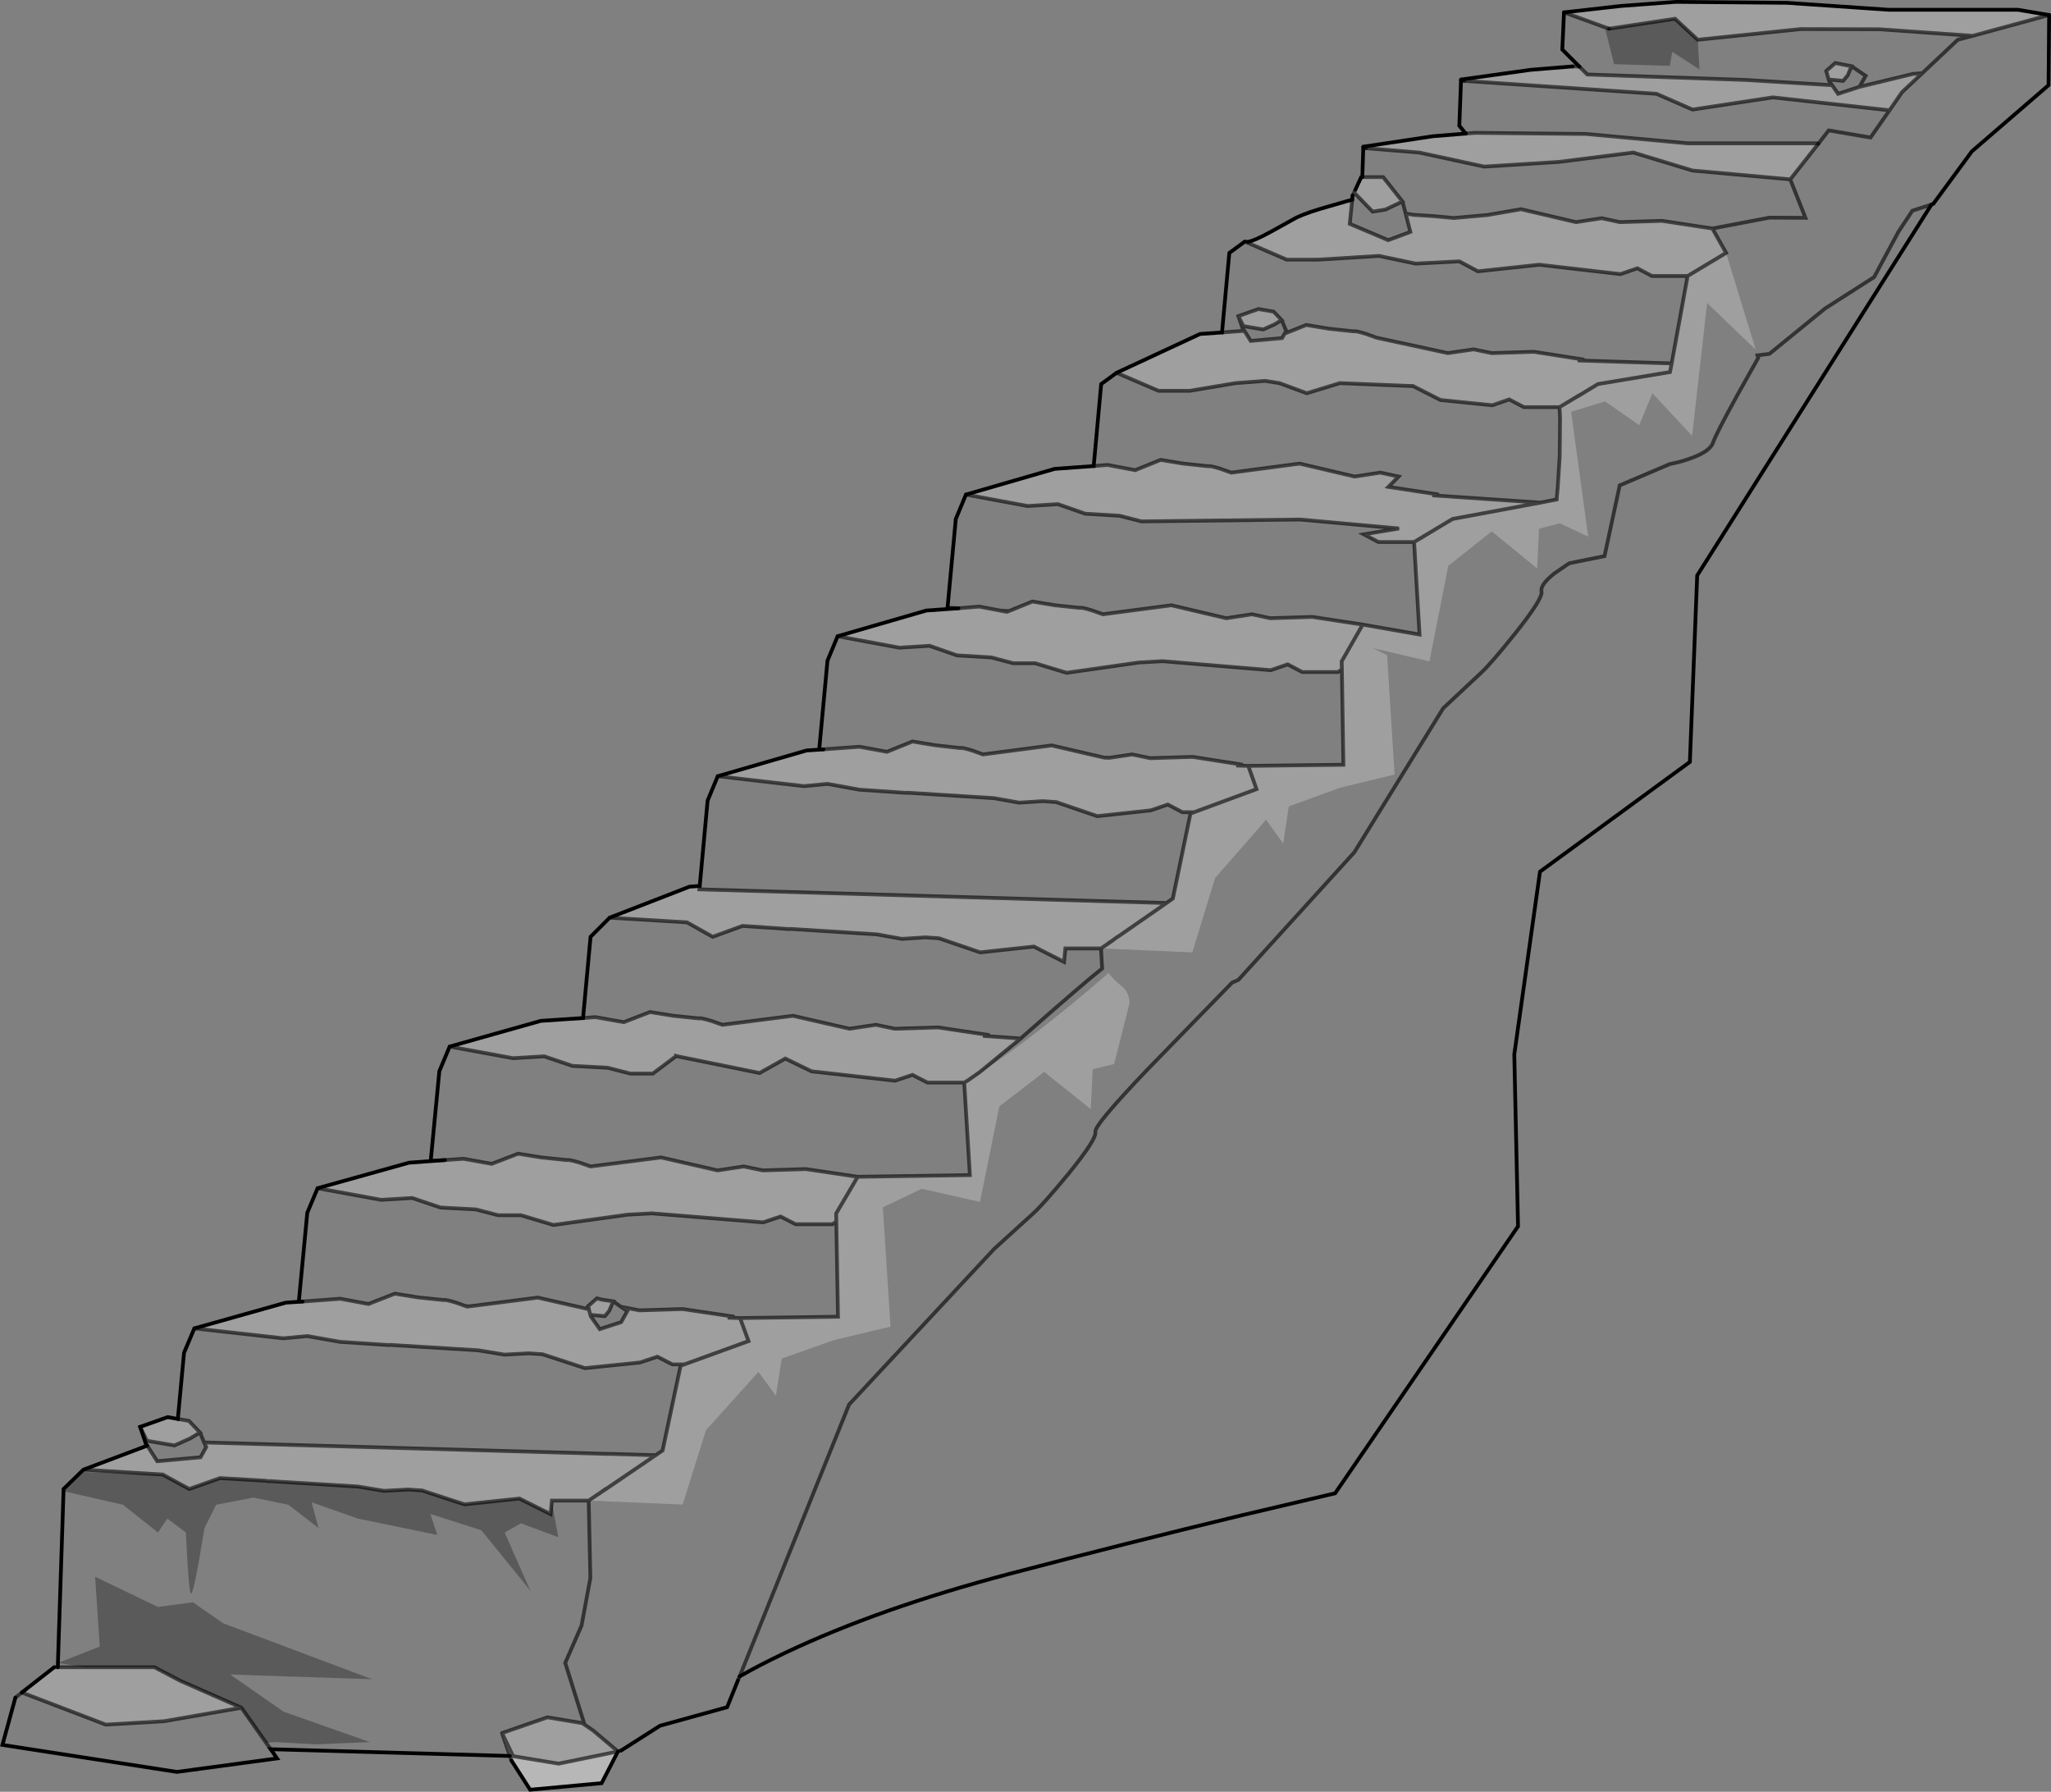 <?xml version="1.0" encoding="UTF-8" standalone="no"?>
<svg xmlns:xlink="http://www.w3.org/1999/xlink" height="477.5px" width="546.65px" xmlns="http://www.w3.org/2000/svg">
  <rect width="100%" height="100%" fill="#808080" stroke="none"/>
  <g transform="matrix(1.0, 0.0, 0.0, 1.0, 273.4, 238.7)">
    <path d="M229.95 -208.95 L229.8 -209.35 199.1 -212.75 177.7 -209.5 168.1 -213.7 116.8 -217.15 116.0 -217.5 134.6 -220.1 145.75 -221.0 147.55 -220.95 149.65 -218.85 191.8 -217.4 214.9 -216.0 216.5 -213.7 222.2 -215.55 236.45 -219.0 238.95 -219.2 233.55 -214.15 229.75 -208.65 229.95 -208.95 M117.25 -203.1 L119.75 -203.3 149.35 -203.0 176.45 -200.5 210.9 -200.5 211.25 -200.4 203.75 -190.9 177.7 -193.25 161.9 -198.05 142.05 -195.55 122.2 -194.3 104.85 -198.05 90.7 -199.2 89.95 -199.6 108.55 -202.4 117.25 -203.1 M179.1 -228.1 L173.05 -233.7 155.45 -231.05 143.45 -235.4 158.5 -237.1 173.2 -238.2 202.85 -237.95 229.95 -236.1 264.4 -236.1 272.75 -234.7 252.4 -229.15 227.5 -230.9 206.55 -230.95 179.1 -228.1 M214.05 -217.5 L214.0 -217.5 213.35 -219.8 215.75 -221.9 220.1 -221.05 219.05 -218.6 217.85 -217.15 214.05 -217.5 M-267.55 212.35 L-267.6 212.35 -258.95 205.6 -258.0 205.6 -250.85 205.6 -232.25 205.6 -225.4 209.2 -209.05 216.4 -229.7 220.0 -245.2 220.9 -267.55 212.35 M-251.15 152.95 L-234.15 146.55 -231.5 150.7 -219.95 149.65 -218.45 146.95 -219.0 145.7 -111.45 148.75 -111.55 148.75 -110.5 148.75 -98.65 149.1 -96.8 147.85 -92.0 125.25 -91.0 124.9 -73.9 118.7 -76.15 112.55 -73.9 118.7 -91.0 124.9 -94.2 124.9 -98.2 122.85 -102.85 124.4 -117.5 125.9 -128.8 122.2 -132.5 121.95 -138.95 122.3 -145.9 121.15 -169.5 119.7 -169.8 119.75 -182.7 118.9 -191.5 117.35 -197.9 117.95 -221.6 115.3 -197.25 108.45 -192.75 108.15 -182.7 107.4 -175.2 108.8 -168.15 106.05 -161.95 107.05 -155.15 107.75 Q-154.7 107.55 -151.7 108.5 L-149.2 109.4 -148.85 109.5 -148.05 109.4 -130.05 107.1 -116.45 110.2 -116.7 109.4 -114.3 107.3 -112.95 107.65 -109.95 108.1 -110.95 110.45 -111.0 110.6 -112.2 112.05 -116.0 111.7 -115.9 112.15 -113.55 115.5 -107.85 113.65 -106.2 110.7 -107.9 109.55 -102.95 110.5 -91.45 110.15 -77.65 112.2 -79.45 112.45 -76.15 112.55 -50.05 112.2 -50.5 86.85 -50.55 84.7 -44.8 74.9 -50.55 84.7 -50.5 86.85 -51.55 87.55 -61.35 87.55 -61.45 87.5 -65.35 85.5 -70.0 87.05 -99.65 84.65 -106.1 85.0 -125.9 87.75 -134.55 85.15 -140.6 85.15 -146.6 83.6 -156.0 83.1 -163.55 80.55 -171.8 81.05 -188.75 77.95 -164.4 71.15 -154.8 70.45 -149.85 70.1 -142.35 71.45 -135.3 68.75 -129.1 69.75 -122.3 70.45 Q-121.85 70.25 -118.85 71.15 L-116.0 72.15 -97.2 69.75 -82.15 73.2 -75.15 72.15 -70.1 73.2 -58.6 72.85 -44.8 74.9 -14.9 74.45 -16.4 49.8 -15.55 49.3 -16.4 49.8 -26.2 49.8 -30.2 47.75 -34.85 49.3 -57.1 46.8 -64.1 43.4 -70.95 47.25 -93.05 42.75 -93.2 42.7 -93.2 42.75 -99.4 47.4 -105.4 47.4 -111.45 45.85 -120.85 45.35 -128.35 42.8 -136.65 43.3 -153.55 40.2 -129.25 33.35 -118.0 32.6 -114.7 32.35 -107.15 33.7 -100.15 31.0 -93.9 32.0 -87.1 32.7 Q-86.65 32.5 -83.7 33.4 L-80.85 34.4 -62.05 32.0 -47.0 35.45 -39.95 34.4 -34.95 35.45 -23.4 35.1 -9.65 37.15 -11.4 37.35 -1.35 38.05 -12.45 47.15 -12.55 47.2 -15.55 49.3 Q-7.7 44.6 3.6 35.8 12.9 28.6 22.1 20.55 22.8 21.9 25.55 24.1 27.55 25.65 27.65 28.65 L23.55 44.85 17.85 46.25 17.3 56.85 4.9 46.95 -7.05 56.15 -12.2 81.6 -27.75 78.1 -38.1 83.05 -36.05 114.85 -51.05 118.4 -65.05 123.35 -66.6 133.25 -71.25 126.9 -85.25 142.45 -91.45 162.25 -116.5 161.2 -114.95 160.15 -116.5 161.2 -126.3 161.2 -126.35 161.8 -126.65 164.8 -134.95 160.65 -149.6 162.2 -160.9 158.5 -164.6 158.25 -171.05 158.6 -178.0 157.45 -201.6 156.0 -201.9 156.05 -202.7 155.9 -214.75 155.2 -222.95 158.1 -229.95 154.3 -230.0 154.25 -251.15 152.95 M-236.05 141.55 L-228.7 138.95 -226.0 139.45 -223.05 139.95 -220.1 143.05 -222.75 144.65 -226.9 146.5 -234.25 145.25 -236.05 141.55 M-110.9 5.85 L-89.65 -2.4 -86.9 -2.6 -87.0 -1.7 37.45 1.95 36.85 2.4 37.5 1.95 39.2 0.75 43.9 -21.9 44.85 -22.25 61.5 -28.4 59.3 -34.6 61.5 -28.4 44.85 -22.25 41.75 -22.25 37.85 -24.3 33.35 -22.75 19.05 -21.2 8.1 -24.95 4.5 -25.2 -1.75 -24.8 -8.5 -26.0 -31.5 -27.45 -31.75 -27.4 -44.3 -28.25 -52.85 -29.8 -59.1 -29.2 -82.1 -31.85 -58.45 -38.7 -53.95 -39.0 -44.3 -39.7 -37.0 -38.35 -30.2 -41.1 -24.15 -40.1 -17.5 -39.35 Q-17.05 -39.55 -14.15 -38.65 L-11.4 -37.65 6.9 -40.05 20.9 -36.8 21.5 -36.65 22.3 -36.75 28.35 -37.65 33.2 -36.65 44.45 -37.0 57.85 -34.9 56.1 -34.7 59.3 -34.6 84.65 -34.9 84.25 -60.3 84.2 -62.45 89.8 -72.25 84.2 -62.45 84.25 -60.3 83.2 -59.6 73.7 -59.6 69.8 -61.65 65.3 -60.1 36.45 -62.5 30.15 -62.15 10.9 -59.4 2.5 -61.95 -3.35 -61.95 -9.2 -63.5 -18.35 -64.05 -25.65 -66.6 -33.7 -66.1 -50.15 -69.15 -26.5 -76.0 -17.95 -76.6 -12.4 -77.05 -6.9 -76.0 -5.05 -75.65 -4.5 -75.85 1.75 -78.4 7.8 -77.4 14.45 -76.7 Q14.9 -76.9 17.75 -76.0 L20.55 -75.0 38.8 -77.4 53.45 -73.95 60.3 -75.0 65.15 -73.95 76.35 -74.3 89.8 -72.25 104.95 -69.6 103.5 -94.25 113.75 -100.4 137.15 -104.75 113.75 -100.4 103.5 -94.25 94.0 -94.25 90.1 -96.3 99.1 -97.8 99.45 -97.85 99.0 -97.9 73.1 -100.25 30.85 -99.75 25.0 -101.25 15.85 -101.8 8.55 -104.35 0.5 -103.85 -15.95 -106.9 7.7 -113.75 18.1 -114.5 21.8 -114.8 29.15 -113.4 35.95 -116.15 42.0 -115.15 48.65 -114.45 Q49.1 -114.65 51.95 -113.75 L54.75 -112.75 73.0 -115.15 87.65 -111.7 94.5 -112.75 99.35 -111.7 96.65 -108.95 110.1 -106.9 108.35 -106.7 137.15 -104.75 141.5 -105.6 141.5 -105.65 141.8 -109.05 142.3 -117.05 142.4 -127.05 142.35 -128.35 142.25 -130.2 132.75 -130.2 128.85 -132.25 124.35 -130.7 110.55 -132.1 103.25 -135.8 103.15 -135.85 102.15 -135.85 83.7 -136.6 74.9 -133.9 67.6 -136.6 63.75 -137.2 55.9 -136.6 43.7 -134.55 35.4 -134.55 24.2 -139.35 46.45 -149.7 52.3 -150.1 58.25 -150.55 59.95 -147.85 68.3 -148.6 69.0 -149.8 74.75 -152.1 80.8 -151.1 87.4 -150.4 Q87.85 -150.6 90.75 -149.7 L93.5 -148.7 112.5 -144.6 119.35 -145.6 124.2 -144.6 135.45 -144.95 148.85 -142.85 147.1 -142.65 172.15 -141.85 171.7 -139.55 152.5 -136.35 147.55 -133.35 152.5 -136.35 171.7 -139.55 172.15 -141.85 176.4 -165.15 166.9 -165.15 163.0 -167.2 158.5 -165.65 136.85 -168.15 120.5 -166.4 115.55 -169.05 103.9 -168.45 94.15 -170.5 77.85 -169.5 69.55 -169.5 58.45 -174.3 59.2 -174.25 Q60.85 -174.5 65.25 -176.9 L72.2 -180.75 Q75.3 -182.2 80.95 -183.75 L87.0 -185.5 86.35 -179.05 96.6 -174.7 102.5 -176.9 101.25 -181.8 103.35 -181.45 108.75 -181.1 114.1 -180.6 123.05 -181.4 132.0 -182.95 146.65 -179.5 153.5 -180.55 158.35 -179.5 169.55 -179.85 183.0 -177.8 186.65 -171.3 176.4 -165.15 186.65 -171.3 194.55 -145.5 181.6 -157.95 177.6 -122.55 167.0 -133.9 163.5 -125.4 154.4 -131.75 145.35 -128.95 149.9 -95.7 142.35 -99.25 136.8 -97.8 136.3 -87.2 124.2 -97.1 112.6 -87.9 107.6 -62.45 92.45 -66.0 96.3 -64.1 98.3 -32.3 83.7 -28.75 70.1 -23.8 68.6 -13.9 64.05 -20.25 50.45 -4.7 44.4 15.1 20.05 14.05 21.45 13.1 20.05 14.05 10.55 14.05 10.2 17.65 2.15 13.55 -12.15 15.1 -23.1 11.35 -26.7 11.1 -33.0 11.5 -39.7 10.3 -62.7 8.85 -62.95 8.9 -75.5 8.05 -83.45 10.95 -90.3 7.1 -110.9 5.85 M87.85 -188.15 L89.4 -191.5 89.7 -191.5 95.25 -191.5 100.4 -185.0 95.85 -182.85 92.45 -182.3 87.5 -187.4 87.85 -188.15 M146.75 -132.9 L142.25 -130.2 146.75 -132.9 147.05 -133.05 147.55 -133.35 147.4 -133.3 146.75 -132.9 M24.6 10.9 L36.85 2.4 24.6 10.9 24.45 10.95 22.8 12.15 22.25 12.5 21.45 13.1 23.4 11.75 24.6 10.9 M56.65 -154.45 L62.0 -156.35 66.05 -155.65 68.2 -153.4 66.3 -152.25 63.3 -150.9 58.0 -151.8 56.65 -154.45 M-111.8 158.05 L-98.65 149.1 -111.8 158.05 -112.0 158.1 -113.65 159.3 -114.25 159.65 -114.95 160.15 -113.9 159.45 -113.4 159.1 -111.8 158.05 M-117.6 220.9 L-115.55 222.3 -115.15 222.6 -108.7 228.05 -124.5 231.3 -136.65 229.3 -139.6 223.15 -127.5 218.95 -118.2 220.5 -117.6 220.9 M-116.45 110.2 L-116.45 110.3 -116.05 111.7 -116.0 111.7 -116.05 111.7 -116.45 110.3 -116.45 110.2" fill="#ffffff" fill-opacity="0.247" fill-rule="evenodd" stroke="none"/>
    <path d="M116.8 -217.15 L168.1 -213.7 177.7 -209.5 199.1 -212.75 229.8 -209.35 229.95 -208.95 229.75 -208.65 233.55 -214.15 238.95 -219.2 236.45 -219.0 222.2 -215.55 216.5 -213.7 214.9 -216.0 191.8 -217.4 149.65 -218.85 147.55 -220.95 143.0 -225.5 143.45 -235.4 155.45 -231.05 154.45 -230.9 156.8 -221.6 171.65 -221.15 172.3 -224.9 179.55 -220.2 179.1 -228.1 206.55 -230.95 227.5 -230.9 252.4 -229.15 272.75 -234.7 272.6 -216.0 252.15 -198.35 241.9 -184.4 241.4 -184.2 178.95 -85.35 177.0 -35.65 137.05 -6.4 130.2 42.3 131.2 88.1 82.45 159.25 57.6 165.1 Q26.6 172.6 -4.3 180.7 -39.0 189.85 -64.1 201.75 -71.35 205.2 -76.25 208.05 L-75.8 206.9 -47.1 135.6 -8.4 94.1 1.95 84.7 Q4.7 82.2 11.3 74.2 18.95 64.8 18.55 62.95 18.15 61.25 32.35 46.4 L55.0 23.15 56.65 22.45 87.55 -11.55 111.25 -49.95 121.35 -59.4 Q124.0 -61.85 130.4 -69.85 137.9 -79.25 137.45 -81.05 137.05 -82.85 140.9 -85.9 L144.85 -88.6 154.25 -90.5 158.3 -109.35 171.7 -115.05 Q174.25 -115.5 176.9 -116.45 182.3 -118.3 183.15 -120.7 183.95 -123.05 189.65 -133.4 L195.2 -143.3 195.0 -144.0 198.2 -144.4 213.05 -156.5 226.1 -164.85 232.6 -176.95 236.3 -182.55 241.4 -184.2 236.3 -182.55 232.6 -176.95 226.1 -164.85 213.05 -156.5 198.2 -144.4 195.0 -144.0 195.2 -143.3 189.65 -133.4 Q183.95 -123.05 183.15 -120.7 182.3 -118.3 176.9 -116.45 174.25 -115.5 171.7 -115.05 L158.3 -109.35 154.25 -90.5 144.85 -88.6 140.9 -85.9 Q137.05 -82.85 137.45 -81.05 137.9 -79.25 130.4 -69.85 124.0 -61.85 121.35 -59.4 L111.25 -49.95 87.55 -11.55 56.65 22.45 55.0 23.15 32.35 46.4 Q18.15 61.25 18.55 62.95 18.95 64.8 11.3 74.2 4.7 82.2 1.95 84.7 L-8.4 94.1 -47.1 135.6 -75.8 206.9 -76.3 208.05 -76.7 209.05 -79.6 216.25 -97.5 221.2 -107.85 227.8 -108.7 228.05 -115.15 222.6 -115.55 222.3 -117.6 220.9 -122.75 204.45 -118.4 194.5 -116.05 181.8 -116.5 161.2 -116.05 181.8 -118.4 194.5 -122.75 204.45 -117.6 220.9 -118.2 220.5 -127.5 218.95 -139.6 223.15 -137.5 229.25 -201.25 227.45 -199.55 229.9 -226.25 233.5 -272.75 226.3 -269.3 213.7 -267.55 212.35 -245.2 220.9 -229.7 220.0 -209.05 216.4 -202.45 225.75 -200.25 225.55 -189.1 226.15 -174.85 225.55 -197.8 217.45 -212.05 207.55 -174.25 208.8 -213.9 193.9 -222.0 188.3 -231.3 189.55 -248.05 181.5 -246.8 200.1 -257.95 204.45 -250.85 205.6 -258.0 205.6 -256.45 158.1 -251.15 152.95 -230.0 154.25 -229.95 154.3 -251.15 153.6 -256.45 158.7 -240.6 162.3 -231.3 169.7 -228.8 166.0 -223.85 169.7 Q-223.2 184.0 -222.6 185.85 -222.0 187.7 -218.9 168.5 L-215.8 162.3 -205.85 160.4 -196.55 162.3 -188.5 168.5 -190.35 161.65 -177.95 166.0 -156.85 170.35 -158.7 164.75 -145.1 169.1 -132.05 185.2 -138.9 169.7 -134.55 167.25 -124.6 170.95 -126.3 161.8 -126.35 161.8 -126.3 161.2 -116.5 161.2 -91.45 162.25 -85.25 142.45 -71.25 126.9 -66.6 133.25 -65.05 123.35 -51.05 118.4 -36.05 114.85 -38.1 83.05 -27.75 78.1 -12.2 81.6 -7.05 56.15 4.9 46.95 17.3 56.85 17.85 46.25 23.55 44.85 27.65 28.65 Q27.55 25.65 25.55 24.1 22.8 21.9 22.1 20.55 12.9 28.6 3.6 35.8 -7.7 44.6 -15.55 49.3 L-12.55 47.2 -12.45 47.15 -1.35 38.05 0.35 36.55 Q15.6 23.15 20.35 19.4 L20.05 14.05 20.35 19.4 Q15.6 23.15 0.35 36.55 L-1.35 38.05 -11.4 37.35 -9.65 37.15 -23.4 35.1 -34.95 35.45 -39.95 34.4 -47.0 35.45 -62.05 32.0 -80.85 34.4 -83.7 33.4 Q-86.65 32.5 -87.1 32.7 L-93.9 32.0 -100.15 31.0 -107.15 33.7 -114.7 32.35 -118.0 32.6 -116.0 10.95 -110.9 5.85 -90.3 7.1 -83.45 10.95 -75.5 8.05 -62.95 8.9 -62.7 8.85 -39.7 10.3 -33.0 11.5 -26.7 11.1 -23.1 11.35 -12.15 15.1 2.15 13.55 10.2 17.65 10.55 14.05 20.05 14.05 44.4 15.1 50.45 -4.7 64.05 -20.25 68.6 -13.9 70.1 -23.8 83.7 -28.75 98.3 -32.3 96.3 -64.1 92.45 -66.0 107.6 -62.45 112.6 -87.9 124.2 -97.1 136.3 -87.2 136.8 -97.8 142.35 -99.25 149.9 -95.7 145.35 -128.95 154.4 -131.75 163.5 -125.4 167.0 -133.9 177.6 -122.55 181.6 -157.95 194.55 -145.5 186.65 -171.3 183.0 -177.8 169.55 -179.85 158.35 -179.5 153.5 -180.55 146.65 -179.5 132.0 -182.95 123.05 -181.4 114.1 -180.6 108.75 -181.1 103.35 -181.45 101.25 -181.8 102.5 -176.9 96.6 -174.7 86.35 -179.05 87.0 -185.5 87.1 -186.6 87.85 -188.15 87.5 -187.4 92.45 -182.3 95.85 -182.85 100.4 -185.0 95.25 -191.5 89.7 -191.5 89.95 -199.3 90.7 -199.2 104.85 -198.05 122.2 -194.3 142.05 -195.55 161.9 -198.05 177.7 -193.25 203.75 -190.9 211.25 -200.4 210.9 -200.5 176.45 -200.5 149.35 -203.0 119.75 -203.3 117.25 -203.1 115.55 -205.2 116.0 -217.2 116.8 -217.15 M229.75 -208.65 L225.15 -202.05 214.0 -203.95 211.25 -200.4 214.0 -203.95 225.15 -202.05 229.75 -208.65 M214.05 -217.5 L217.85 -217.15 219.05 -218.6 220.1 -221.05 215.75 -221.9 213.35 -219.8 214.0 -217.5 214.05 -217.5 214.15 -217.05 214.9 -216.0 214.15 -217.05 214.05 -217.5 M238.95 -219.2 L248.4 -228.1 252.4 -229.15 248.4 -228.1 238.95 -219.2 M222.2 -215.55 L223.85 -218.5 220.1 -221.05 223.85 -218.5 222.2 -215.55 M-234.15 146.55 L-234.55 145.95 -236.05 141.55 -234.25 145.25 -226.9 146.5 -222.75 144.65 -220.1 143.05 -223.05 139.95 -226.0 139.45 -224.35 121.8 -221.6 115.3 -197.9 117.95 -191.5 117.35 -182.7 118.9 -169.8 119.75 -169.5 119.7 -145.9 121.15 -138.95 122.3 -132.5 121.95 -128.8 122.2 -117.5 125.9 -102.85 124.4 -98.2 122.85 -94.2 124.9 -91.0 124.9 -92.0 125.25 -96.8 147.85 -98.65 149.1 -110.5 148.75 -111.45 148.75 -219.0 145.7 -218.45 146.95 -219.95 149.65 -231.5 150.7 -234.15 146.55 M-192.75 108.15 L-193.75 108.1 -191.5 84.5 -188.75 77.95 -171.8 81.05 -163.55 80.55 -156.0 83.1 -146.6 83.6 -140.6 85.15 -134.55 85.15 -125.9 87.75 -106.1 85.0 -99.65 84.65 -70.0 87.05 -65.35 85.5 -61.45 87.5 -61.35 87.55 -51.55 87.55 -50.5 86.85 -50.05 112.2 -76.15 112.55 -79.45 112.45 -77.65 112.2 -91.45 110.15 -102.95 110.5 -107.9 109.55 -106.2 110.7 -107.85 113.65 -113.55 115.5 -115.9 112.15 -116.0 111.7 -112.2 112.05 -111.0 110.6 -110.95 110.45 -109.95 108.1 -112.95 107.65 -114.3 107.3 -116.7 109.4 -116.45 110.2 -130.05 107.1 -148.05 109.4 -149.2 109.4 -151.7 108.5 Q-154.7 107.55 -155.15 107.75 L-161.95 107.05 -168.15 106.05 -175.2 108.8 -182.7 107.4 -192.75 108.15 M-154.8 70.45 L-158.6 70.65 -156.3 46.75 -153.55 40.2 -136.65 43.3 -128.35 42.8 -120.85 45.35 -111.45 45.85 -105.4 47.4 -99.4 47.4 -93.2 42.75 -93.05 42.75 -70.95 47.25 -64.1 43.4 -57.1 46.8 -34.85 49.3 -30.2 47.75 -26.2 49.8 -16.4 49.8 -14.9 74.45 -44.8 74.9 -58.6 72.85 -70.1 73.2 -75.15 72.15 -82.15 73.2 -97.2 69.75 -116.0 72.15 -118.85 71.15 Q-121.85 70.25 -122.3 70.45 L-129.1 69.75 -135.3 68.75 -142.35 71.45 -149.85 70.1 -154.8 70.45 M-86.9 -2.6 L-84.8 -25.35 -82.1 -31.85 -59.1 -29.2 -52.85 -29.8 -44.3 -28.25 -31.75 -27.4 -31.5 -27.45 -8.5 -26.0 -1.75 -24.8 4.5 -25.2 8.1 -24.95 19.05 -21.2 33.35 -22.75 37.85 -24.3 41.75 -22.25 44.85 -22.25 43.9 -21.9 39.2 0.75 37.5 1.95 37.45 1.95 -87.0 -1.7 -86.9 -2.6 M-53.95 -39.0 L-55.05 -39.05 -52.85 -62.65 -50.15 -69.15 -33.7 -66.1 -25.65 -66.6 -18.35 -64.05 -9.2 -63.5 -3.35 -61.95 2.5 -61.95 10.9 -59.4 30.15 -62.15 36.45 -62.5 65.3 -60.1 69.8 -61.65 73.7 -59.6 83.2 -59.6 84.25 -60.3 84.65 -34.9 59.3 -34.6 56.1 -34.7 57.85 -34.9 44.45 -37.0 33.2 -36.65 28.35 -37.65 22.3 -36.75 20.9 -36.8 6.9 -40.05 -11.4 -37.65 -14.15 -38.65 Q-17.05 -39.55 -17.5 -39.35 L-24.15 -40.1 -30.2 -41.1 -37.0 -38.35 -44.3 -39.7 -53.95 -39.0 M-17.95 -76.6 L-20.85 -76.8 -18.65 -100.4 -15.95 -106.9 0.5 -103.85 8.55 -104.35 15.85 -101.8 25.0 -101.25 30.85 -99.75 73.1 -100.25 99.0 -97.9 99.1 -97.8 90.1 -96.3 94.0 -94.25 103.5 -94.25 104.95 -69.6 89.8 -72.25 76.35 -74.3 65.15 -73.95 60.3 -75.0 53.45 -73.95 38.8 -77.4 20.55 -75.0 17.75 -76.0 Q14.9 -76.9 14.45 -76.7 L7.8 -77.4 1.75 -78.4 -4.5 -75.85 -6.9 -76.0 -12.4 -77.05 -17.95 -76.6 M18.1 -114.5 L20.1 -136.35 24.2 -139.35 35.4 -134.55 43.7 -134.55 55.9 -136.6 63.75 -137.2 67.6 -136.6 74.9 -133.9 83.7 -136.6 102.15 -135.85 103.25 -135.8 110.55 -132.1 124.35 -130.7 128.85 -132.25 132.75 -130.2 142.25 -130.2 142.35 -128.35 142.4 -127.05 142.3 -117.05 141.8 -109.05 141.5 -105.65 141.5 -105.6 137.15 -104.75 108.35 -106.7 110.1 -106.9 96.65 -108.95 99.35 -111.7 94.5 -112.75 87.65 -111.7 73.0 -115.15 54.75 -112.75 51.95 -113.75 Q49.1 -114.65 48.65 -114.45 L42.0 -115.15 35.95 -116.15 29.15 -113.4 21.8 -114.8 18.1 -114.5 M52.3 -150.1 L54.25 -171.3 58.35 -174.3 58.45 -174.3 69.55 -169.5 77.85 -169.5 94.15 -170.5 103.9 -168.45 115.55 -169.05 120.5 -166.4 136.85 -168.15 158.5 -165.65 163.0 -167.2 166.9 -165.15 176.4 -165.15 172.15 -141.85 147.1 -142.65 148.85 -142.85 135.45 -144.95 124.2 -144.6 119.35 -145.6 112.5 -144.6 93.5 -148.7 90.75 -149.7 Q87.85 -150.6 87.4 -150.4 L80.8 -151.1 74.75 -152.1 69.0 -149.8 68.3 -148.6 59.95 -147.85 58.25 -150.55 52.3 -150.1 M101.25 -181.8 L100.4 -185.0 101.25 -181.8 M56.65 -154.45 L58.0 -151.8 63.3 -150.9 66.3 -152.25 68.2 -153.4 66.05 -155.65 62.0 -156.35 56.65 -154.45 57.75 -151.3 58.25 -150.55 57.75 -151.3 56.65 -154.45 M69.0 -149.8 L69.4 -150.55 68.2 -153.4 69.4 -150.55 69.0 -149.8 M183.0 -177.8 L198.2 -180.7 207.8 -180.65 203.75 -190.9 207.8 -180.65 198.2 -180.7 183.0 -177.8 M-107.9 109.55 L-109.95 108.1 -107.9 109.55 M-219.0 145.7 L-220.1 143.05 -219.0 145.7 M-201.25 227.45 L-202.45 225.75 -201.25 227.45" fill="#ffffff" fill-opacity="0.0" fill-rule="evenodd" stroke="none"/>
    <path d="M155.45 -231.05 L173.05 -233.7 179.1 -228.1 179.55 -220.2 172.3 -224.9 171.65 -221.15 156.8 -221.6 154.45 -230.9 155.45 -231.05 M-126.35 161.8 L-126.3 161.8 -124.6 170.95 -134.55 167.25 -138.9 169.7 -132.05 185.2 -145.1 169.1 -158.7 164.75 -156.85 170.35 -177.95 166.0 -190.35 161.65 -188.5 168.5 -196.55 162.3 -205.85 160.4 -215.8 162.3 -218.9 168.5 Q-222.0 187.7 -222.6 185.85 -223.2 184.0 -223.85 169.7 L-228.8 166.0 -231.3 169.7 -240.6 162.3 -256.45 158.7 -251.15 153.6 -229.95 154.3 -222.95 158.1 -214.75 155.2 -202.7 155.9 -201.9 156.05 -201.6 156.0 -178.0 157.45 -171.05 158.6 -164.6 158.25 -160.9 158.5 -149.6 162.2 -134.95 160.65 -126.65 164.8 -126.35 161.8 M-250.85 205.6 L-257.95 204.45 -246.8 200.1 -248.05 181.5 -231.3 189.55 -222.0 188.3 -213.9 193.9 -174.25 208.8 -212.05 207.55 -197.8 217.45 -174.85 225.55 -189.1 226.15 -200.25 225.55 -202.45 225.75 -209.05 216.4 -225.4 209.2 -232.25 205.6 -250.85 205.6" fill="#000000" fill-opacity="0.298" fill-rule="evenodd" stroke="none"/>
    <path d="M-108.7 228.05 L-113.05 236.5 -132.1 238.25 -137.1 230.45 -137.5 229.25 -139.6 223.15 -136.65 229.3 -124.5 231.3 -108.7 228.05 M146.75 -132.9 L147.4 -133.3 147.55 -133.35 147.05 -133.05 147.4 -133.3 147.05 -133.05 146.75 -132.9 M24.6 10.9 L23.4 11.75 21.45 13.1 22.25 12.5 22.8 12.15 24.45 10.95 24.6 10.9 M99.0 -97.9 L99.45 -97.85 99.1 -97.8 99.0 -97.9 M-75.8 206.9 L-76.25 208.05 -76.3 208.05 -75.8 206.9 M23.4 11.75 L22.8 12.15 23.4 11.75 M-113.4 159.1 L-113.9 159.45 -113.65 159.3 -113.4 159.1" fill="#b7b7b7" fill-rule="evenodd" stroke="none"/>
    <path d="M37.5 1.95 L36.85 2.4 37.45 1.95 37.5 1.95" fill="#dadada" fill-rule="evenodd" stroke="none"/>
    <path d="M116.8 -217.15 L168.1 -213.7 177.7 -209.5 199.1 -212.75 229.8 -209.35 229.95 -208.95 M229.75 -208.65 L233.55 -214.15 238.95 -219.2 236.45 -219.0 222.2 -215.55 216.5 -213.7 214.9 -216.0 191.8 -217.4 149.65 -218.85 147.55 -220.95 M116.8 -217.15 L116.0 -217.2 M211.25 -200.4 L214.0 -203.95 225.15 -202.05 229.75 -208.65 M179.1 -228.1 L173.05 -233.7 155.45 -231.05 M179.1 -228.1 L206.55 -230.95 227.5 -230.9 252.4 -229.15 272.75 -234.7 M214.05 -217.5 L217.85 -217.15 219.05 -218.6 220.1 -221.05 215.75 -221.9 213.35 -219.8 214.0 -217.5 214.05 -217.5 214.15 -217.05 214.9 -216.0 M220.1 -221.05 L223.85 -218.5 222.2 -215.55 M252.4 -229.15 L248.4 -228.1 238.95 -219.2 M241.9 -184.4 L241.4 -184.2 236.3 -182.55 232.6 -176.95 226.1 -164.85 213.05 -156.5 198.2 -144.4 195.0 -144.0 195.2 -143.3 189.65 -133.4 Q183.95 -123.05 183.15 -120.7 182.3 -118.3 176.9 -116.45 174.25 -115.5 171.7 -115.05 L158.3 -109.35 154.25 -90.5 144.85 -88.6 140.9 -85.9 Q137.05 -82.85 137.45 -81.05 137.9 -79.25 130.4 -69.85 124.0 -61.85 121.35 -59.4 L111.25 -49.95 87.55 -11.55 56.65 22.45 55.0 23.15 32.35 46.4 Q18.15 61.25 18.55 62.95 18.95 64.8 11.3 74.2 4.7 82.2 1.95 84.7 L-8.4 94.1 -47.1 135.6 -75.8 206.9 -76.25 208.05 -76.7 209.05 -76.3 208.05 -75.8 206.9 M-107.85 227.8 L-108.7 228.05 -124.5 231.3 -136.65 229.3 -139.6 223.15 -137.5 229.25 -137.1 230.45 M-269.3 213.7 L-267.55 212.35 -267.6 212.35 M-258.95 205.6 L-258.0 205.6 -250.85 205.6 -232.25 205.6 -225.4 209.2 -209.05 216.4 -202.45 225.75 -201.25 227.45 M-234.15 146.55 L-234.55 145.95 M-192.75 108.15 L-193.75 108.1 M-154.8 70.45 L-158.6 70.65 M-53.95 -39.0 L-55.05 -39.05 M-17.95 -76.6 L-20.85 -76.8 M58.35 -174.3 L58.45 -174.3 59.2 -174.25 M87.1 -186.6 L87.85 -188.15 87.5 -187.4 92.45 -182.3 95.85 -182.85 100.4 -185.0 95.25 -191.5 89.7 -191.5 89.4 -191.5 M89.95 -199.3 L90.7 -199.2 104.85 -198.05 122.2 -194.3 142.05 -195.55 161.9 -198.05 177.7 -193.25 203.75 -190.9 211.25 -200.4 M58.45 -174.3 L69.55 -169.5 77.85 -169.5 94.15 -170.5 103.9 -168.45 115.55 -169.05 120.5 -166.4 136.85 -168.15 158.5 -165.65 163.0 -167.2 166.9 -165.15 176.4 -165.15 186.65 -171.3 183.0 -177.8 169.55 -179.85 158.35 -179.5 153.5 -180.55 146.65 -179.5 132.0 -182.95 123.05 -181.4 114.1 -180.6 108.75 -181.1 103.35 -181.45 101.25 -181.8 102.5 -176.9 96.6 -174.7 86.35 -179.05 87.0 -185.5 M100.4 -185.0 L101.25 -181.8 M172.15 -141.85 L147.1 -142.65 148.85 -142.85 135.45 -144.95 124.2 -144.6 119.35 -145.6 112.5 -144.6 93.5 -148.7 90.75 -149.7 Q87.85 -150.6 87.4 -150.4 L80.8 -151.1 74.75 -152.1 69.0 -149.8 68.3 -148.6 59.95 -147.85 58.25 -150.55 52.3 -150.1 M102.15 -135.85 L103.25 -135.8 103.15 -135.85 102.15 -135.85 83.7 -136.6 74.9 -133.9 67.6 -136.6 63.75 -137.2 55.9 -136.6 43.7 -134.55 35.4 -134.55 24.2 -139.35 M103.25 -135.8 L110.55 -132.1 124.35 -130.7 128.85 -132.25 132.75 -130.2 142.25 -130.2 146.75 -132.9 147.4 -133.3 147.55 -133.35 152.5 -136.35 171.7 -139.55 172.15 -141.85 176.4 -165.15 M137.15 -104.75 L108.35 -106.7 110.1 -106.9 96.65 -108.95 99.35 -111.7 94.5 -112.75 87.65 -111.7 73.0 -115.15 54.75 -112.75 51.95 -113.75 Q49.1 -114.65 48.65 -114.45 L42.0 -115.15 35.95 -116.15 29.15 -113.4 21.8 -114.8 18.1 -114.5 M147.4 -133.3 L147.05 -133.05 147.55 -133.35 M142.25 -130.2 L142.35 -128.35 142.4 -127.05 142.3 -117.05 141.8 -109.05 141.5 -105.65 141.5 -105.6 137.15 -104.75 113.75 -100.4 103.5 -94.25 104.95 -69.6 89.8 -72.25 84.2 -62.45 84.25 -60.3 84.65 -34.9 59.3 -34.6 61.5 -28.4 44.85 -22.25 43.9 -21.9 39.2 0.75 37.5 1.95 36.85 2.4 24.6 10.9 24.45 10.95 22.8 12.15 22.25 12.5 21.45 13.1 20.05 14.05 20.35 19.4 Q15.6 23.15 0.35 36.55 L-1.35 38.05 -12.45 47.15 -12.55 47.2 -15.55 49.3 -16.4 49.8 -14.9 74.45 -44.8 74.9 -50.55 84.7 -50.5 86.85 -50.05 112.2 -76.15 112.55 -73.9 118.7 -91.0 124.9 -92.0 125.25 -96.8 147.85 -98.65 149.1 -111.8 158.05 -113.4 159.1 -113.65 159.3 -113.9 159.45 -114.95 160.15 -116.5 161.2 -116.05 181.8 -118.4 194.5 -122.75 204.45 -117.6 220.9 -115.55 222.3 -115.15 222.6 -108.7 228.05 M23.4 11.75 L21.45 13.1 M147.05 -133.05 L146.75 -132.9 M56.65 -154.45 L58.0 -151.8 63.3 -150.9 66.3 -152.25 68.2 -153.4 66.05 -155.65 62.0 -156.35 56.65 -154.45 57.75 -151.3 58.25 -150.55 M68.2 -153.4 L69.4 -150.55 69.0 -149.8 M-15.95 -106.9 L0.5 -103.85 8.55 -104.35 15.85 -101.8 25.0 -101.25 30.85 -99.75 73.1 -100.25 99.0 -97.9 99.45 -97.85 99.1 -97.8 90.1 -96.3 94.0 -94.25 103.5 -94.25 M89.8 -72.25 L76.35 -74.3 65.15 -73.95 60.3 -75.0 53.45 -73.95 38.8 -77.4 20.55 -75.0 17.75 -76.0 Q14.9 -76.9 14.45 -76.7 L7.8 -77.4 1.75 -78.4 -4.5 -75.85 -5.05 -75.65 -6.9 -76.0 -12.4 -77.05 -17.95 -76.6 M-50.15 -69.15 L-33.7 -66.1 -25.65 -66.6 -18.35 -64.05 -9.2 -63.5 -3.35 -61.95 2.5 -61.95 10.9 -59.4 30.15 -62.15 36.45 -62.5 65.3 -60.1 69.8 -61.65 73.7 -59.6 83.2 -59.6 84.25 -60.3 M20.9 -36.8 L6.9 -40.05 -11.4 -37.65 -14.15 -38.65 Q-17.05 -39.55 -17.5 -39.35 L-24.15 -40.1 -30.2 -41.1 -37.0 -38.35 -44.3 -39.7 -53.95 -39.0 M59.3 -34.6 L56.1 -34.7 57.85 -34.9 44.45 -37.0 33.2 -36.65 28.35 -37.65 22.3 -36.75 20.9 -36.8 M-82.1 -31.85 L-59.1 -29.2 -52.85 -29.8 -44.3 -28.25 -31.75 -27.4 -31.5 -27.45 -8.5 -26.0 -1.75 -24.8 4.5 -25.2 8.1 -24.95 19.05 -21.2 33.35 -22.75 37.85 -24.3 41.75 -22.25 44.85 -22.25 M99.0 -97.9 L99.1 -97.8 M203.75 -190.9 L207.8 -180.65 198.2 -180.7 183.0 -177.8 M37.5 1.95 L37.45 1.95 36.85 2.4 M22.8 12.15 L23.4 11.75 M-110.9 5.85 L-90.3 7.1 -83.45 10.95 -75.5 8.05 -62.95 8.9 -62.7 8.85 -39.7 10.3 -33.0 11.5 -26.7 11.1 -23.1 11.35 -12.15 15.1 2.15 13.55 10.2 17.65 10.55 14.05 20.05 14.05 M37.45 1.95 L-87.0 -1.7 -86.9 -2.6 M-4.5 -75.85 L-6.9 -76.0 M-1.35 38.05 L-11.4 37.35 -9.65 37.15 -23.4 35.1 -34.95 35.45 -39.95 34.4 -47.0 35.45 -62.05 32.0 -80.85 34.4 -83.7 33.4 Q-86.65 32.5 -87.1 32.7 L-93.9 32.0 -100.15 31.0 -107.15 33.7 -114.7 32.35 -118.0 32.6 M-93.05 42.75 L-70.95 47.25 -64.1 43.4 -57.1 46.8 -34.85 49.3 -30.2 47.75 -26.2 49.8 -16.4 49.8 M-44.8 74.9 L-58.6 72.85 -70.1 73.2 -75.15 72.15 -82.15 73.2 -97.2 69.75 -116.0 72.15 -118.85 71.15 Q-121.85 70.25 -122.3 70.45 L-129.1 69.75 -135.3 68.75 -142.35 71.45 -149.85 70.1 -154.8 70.45 M-188.75 77.95 L-171.8 81.05 -163.55 80.55 -156.0 83.1 -146.6 83.6 -140.6 85.15 -134.55 85.15 -125.9 87.75 -106.1 85.0 -99.65 84.65 -70.0 87.05 -65.35 85.5 -61.45 87.5 -61.35 87.55 -51.55 87.55 -50.5 86.85 M-153.55 40.2 L-136.65 43.3 -128.35 42.8 -120.85 45.35 -111.45 45.85 -105.4 47.4 -99.4 47.4 -93.2 42.75 -93.2 42.7 -93.05 42.75 -93.2 42.75 M-76.15 112.55 L-79.45 112.45 -77.65 112.2 -91.45 110.15 -102.95 110.5 -107.9 109.55 -106.2 110.7 -107.85 113.65 -113.55 115.5 -115.9 112.15 -116.0 111.7 -116.05 111.7 -116.45 110.3 -116.45 110.2 -130.05 107.1 -148.05 109.4 -148.85 109.5 -149.2 109.4 -151.7 108.5 Q-154.7 107.55 -155.15 107.75 L-161.95 107.05 -168.15 106.05 -175.2 108.8 -182.7 107.4 -192.75 108.15 M-116.0 111.7 L-112.2 112.05 -111.0 110.6 -110.95 110.45 -109.95 108.1 -112.95 107.65 -114.3 107.3 -116.7 109.4 -116.45 110.2 M-109.95 108.1 L-107.9 109.55 M-221.6 115.3 L-197.9 117.95 -191.5 117.35 -182.7 118.9 -169.8 119.75 -169.5 119.7 -145.9 121.15 -138.95 122.3 -132.5 121.95 -128.8 122.2 -117.5 125.9 -102.85 124.4 -98.2 122.85 -94.2 124.9 -91.0 124.9 M-148.05 109.4 L-149.2 109.4 M-126.35 161.8 L-126.65 164.8 -134.95 160.65 -149.6 162.2 -160.9 158.5 -164.6 158.25 -171.05 158.6 -178.0 157.45 -201.6 156.0 -201.9 156.05 -202.7 155.9 -214.75 155.2 -222.95 158.1 -229.95 154.3 -230.0 154.25 -251.15 152.95 M-126.35 161.8 L-126.3 161.2 -116.5 161.2 M-110.5 148.75 L-111.55 148.75 -111.45 148.75 -219.0 145.7 -218.45 146.95 -219.95 149.65 -231.5 150.7 -234.15 146.55 M-114.95 160.15 L-114.25 159.65 -113.65 159.3 -112.0 158.1 -111.8 158.05 M-110.5 148.75 L-111.45 148.75 M-98.65 149.1 L-110.5 148.75 M-236.05 141.55 L-234.25 145.25 -226.9 146.5 -222.75 144.65 -220.1 143.05 -223.05 139.95 -226.0 139.45 M-220.1 143.05 L-219.0 145.7 M-267.55 212.35 L-245.2 220.9 -229.7 220.0 -209.05 216.4 M-117.6 220.9 L-118.2 220.5 -127.5 218.95 -139.6 223.15" fill="none" stroke="#000000" stroke-linecap="round" stroke-linejoin="miter-clip" stroke-miterlimit="4.0" stroke-opacity="0.6" stroke-width="1.0"/>
    <path d="M147.55 -220.95 L145.75 -221.0 M116.0 -217.5 L116.8 -217.15 M117.25 -203.1 L119.75 -203.3 149.35 -203.0 176.45 -200.5 210.9 -200.5 211.25 -200.4 M143.45 -235.4 L155.45 -231.05 M90.7 -199.2 L89.95 -199.6" fill="none" stroke="#000000" stroke-linecap="round" stroke-linejoin="round" stroke-opacity="0.6" stroke-width="1.0"/>
    <path d="M145.75 -221.0 L134.6 -220.1 116.0 -217.5 M272.75 -234.7 L264.4 -236.1 229.95 -236.1 202.85 -237.95 173.2 -238.2 158.5 -237.1 143.45 -235.4 M89.95 -199.6 L108.55 -202.4 117.25 -203.1" fill="none" stroke="#000000" stroke-linecap="round" stroke-linejoin="round" stroke-width="1.0"/>
    <path d="M116.0 -217.2 L115.55 -205.2 117.25 -203.1 M272.75 -234.7 L272.6 -216.0 252.15 -198.35 241.9 -184.4 M241.4 -184.2 L178.95 -85.35 177.0 -35.65 137.05 -6.4 130.2 42.3 131.2 88.1 82.45 159.25 57.6 165.1 Q26.6 172.6 -4.3 180.7 -39.0 189.85 -64.1 201.75 -71.35 205.2 -76.25 208.05 M-76.7 209.05 L-79.6 216.25 -97.5 221.2 -107.85 227.8 M-108.7 228.05 L-113.05 236.5 -132.1 238.25 -137.1 230.45 M-137.5 229.25 L-201.25 227.45 -199.55 229.9 -226.25 233.5 -272.75 226.3 -269.3 213.7 M-267.6 212.35 L-258.95 205.6 M-258.0 205.6 L-256.45 158.1 -251.15 152.95 -234.15 146.55 M-234.55 145.95 L-236.05 141.55 -228.7 138.95 -226.0 139.45 -224.35 121.8 -221.6 115.3 -197.25 108.45 -192.75 108.15 M-193.75 108.1 L-191.5 84.5 -188.75 77.95 -164.4 71.15 -154.8 70.45 M-158.6 70.65 L-156.3 46.75 -153.55 40.2 -129.25 33.35 -118.0 32.6 -116.0 10.95 -110.9 5.85 -89.65 -2.4 -86.9 -2.6 -84.8 -25.35 -82.1 -31.85 -58.45 -38.7 -53.95 -39.0 M-55.05 -39.05 L-52.85 -62.65 -50.15 -69.15 -26.5 -76.0 -17.95 -76.6 M-20.85 -76.8 L-18.65 -100.4 -15.95 -106.9 7.7 -113.75 18.1 -114.5 20.1 -136.35 24.2 -139.35 46.45 -149.7 52.3 -150.1 54.25 -171.3 58.35 -174.3 M59.2 -174.25 Q60.85 -174.5 65.25 -176.9 L72.2 -180.75 Q75.3 -182.2 80.95 -183.75 L87.0 -185.5 87.1 -186.6 M87.85 -188.15 L89.4 -191.5 M89.7 -191.5 L89.95 -199.3 M143.45 -235.4 L143.0 -225.5 147.55 -220.95" fill="none" stroke="#000000" stroke-linecap="round" stroke-linejoin="miter-clip" stroke-miterlimit="4.0" stroke-width="1.0"/>
  </g>
</svg>
